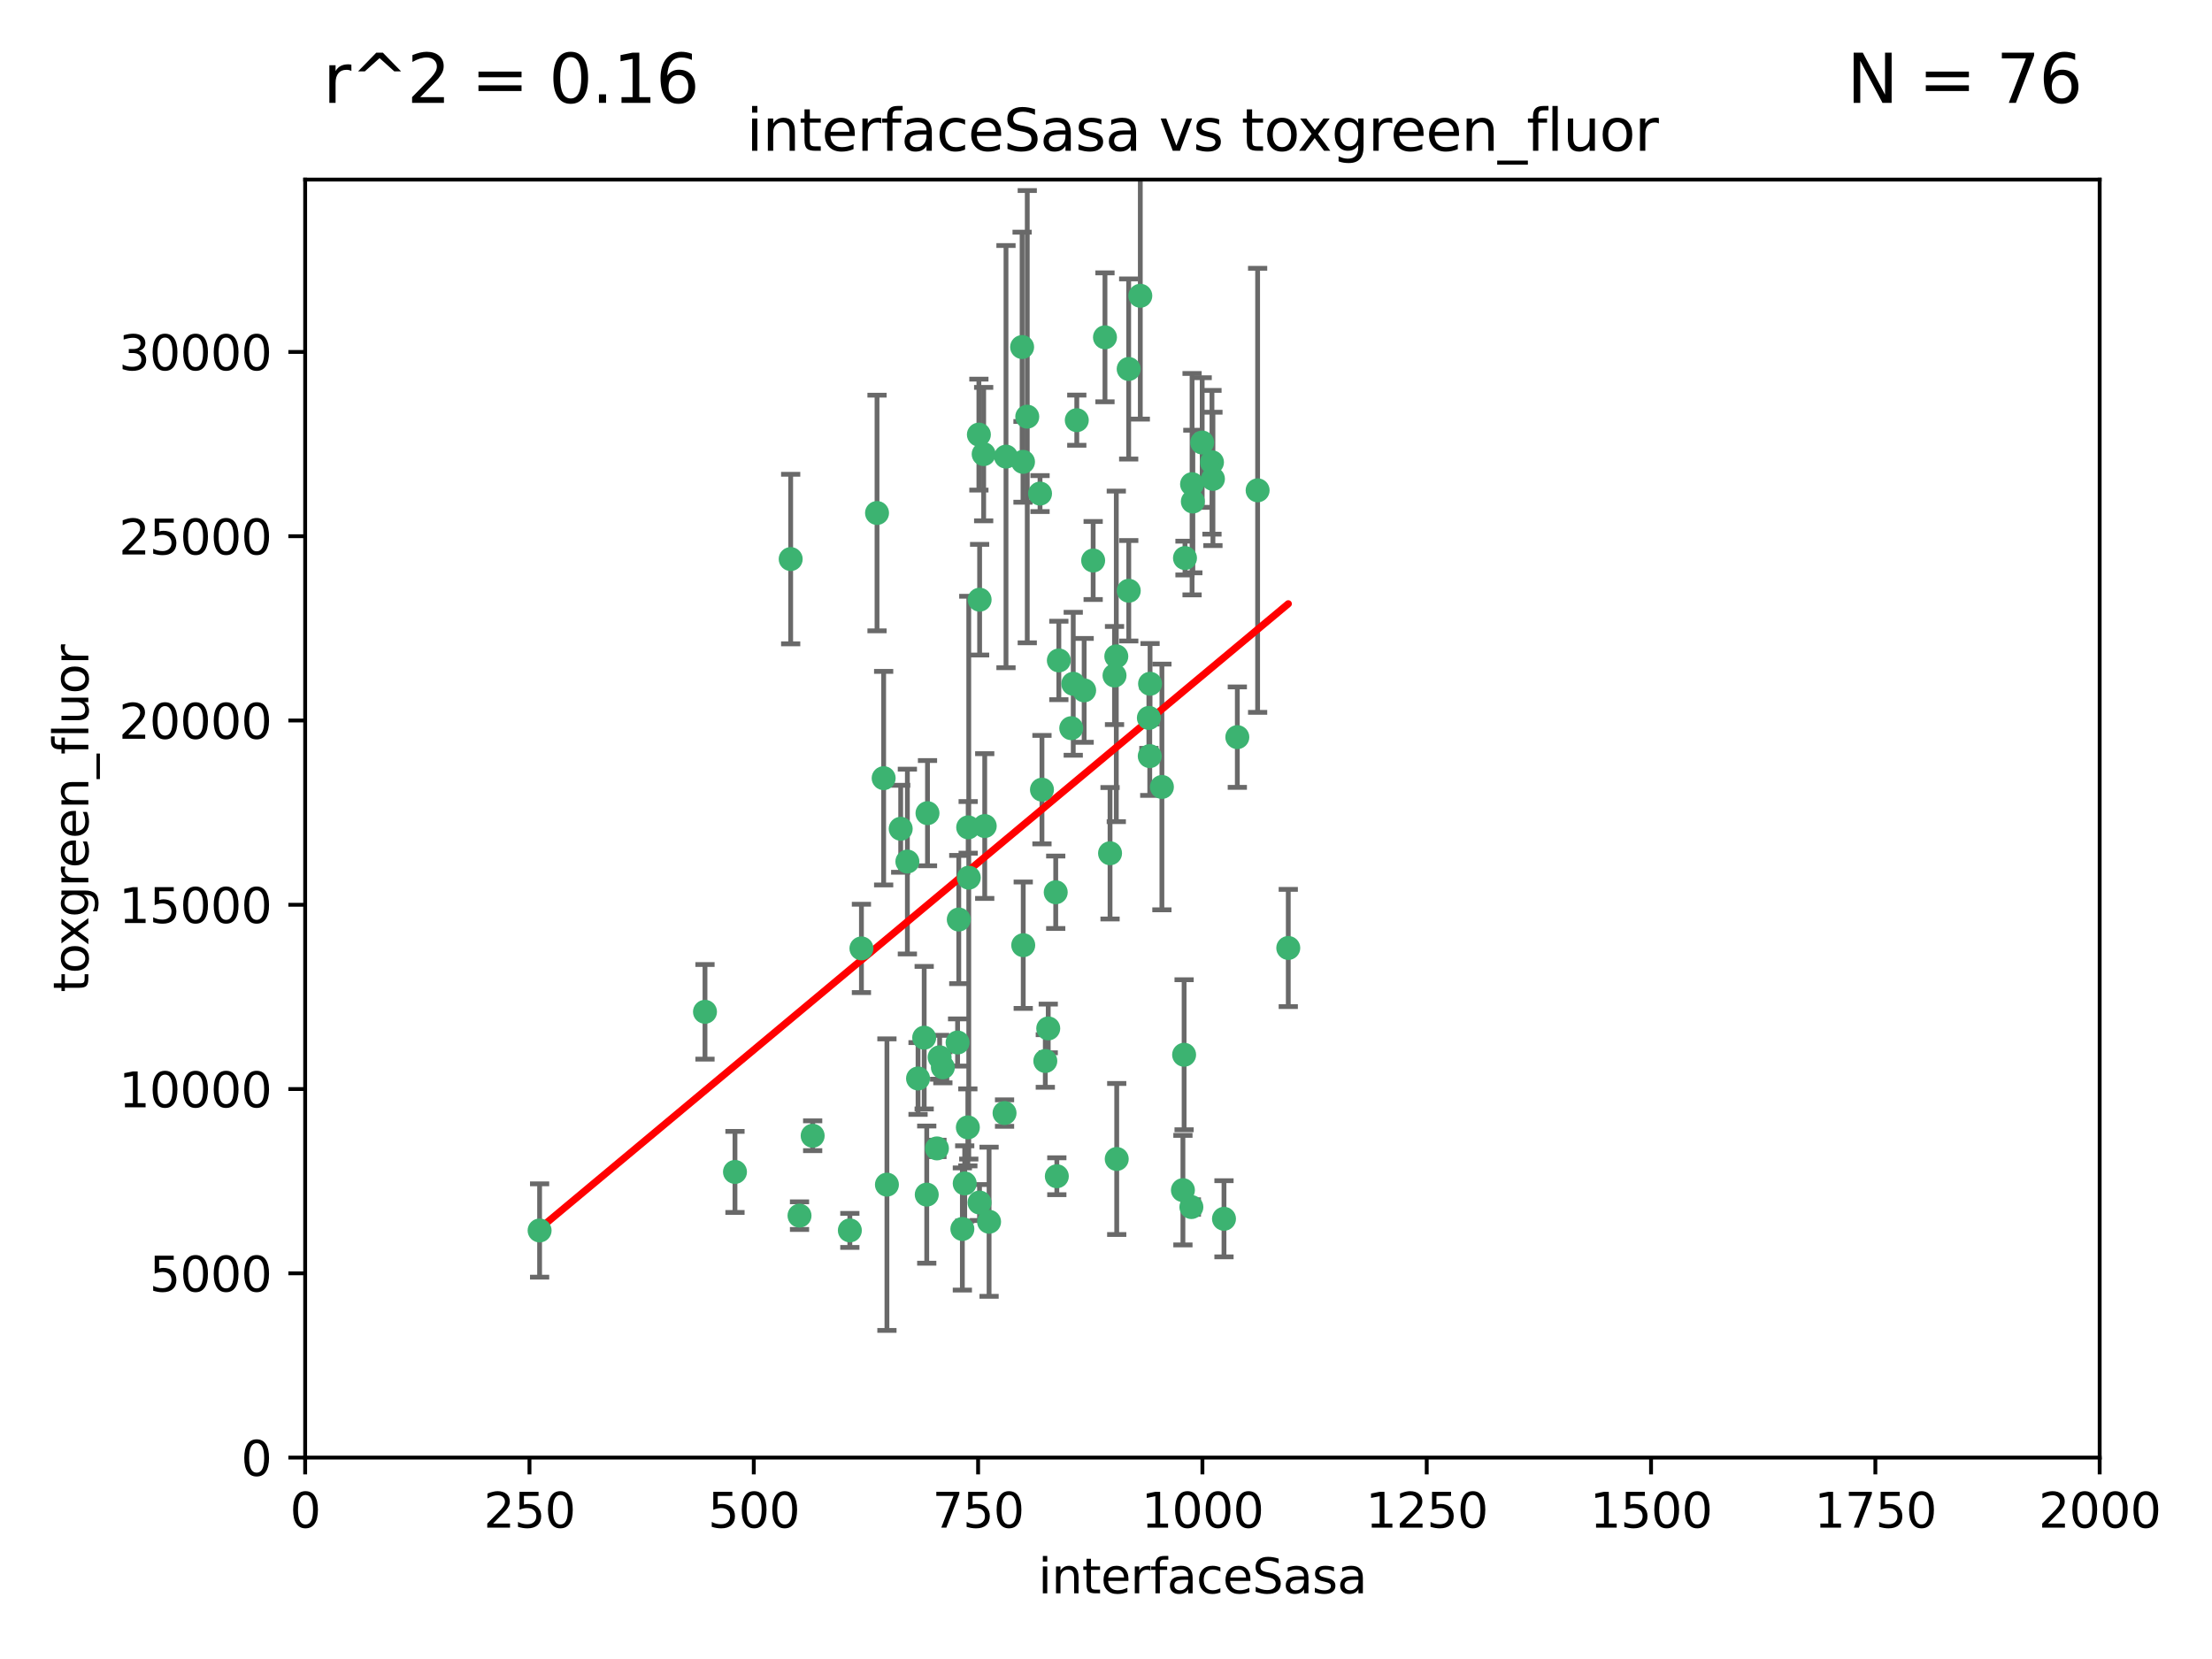 <?xml version="1.0" encoding="utf-8" standalone="no"?>
<!DOCTYPE svg PUBLIC "-//W3C//DTD SVG 1.1//EN"
  "http://www.w3.org/Graphics/SVG/1.1/DTD/svg11.dtd">
<svg xmlns:xlink="http://www.w3.org/1999/xlink" width="460.8pt" height="345.6pt" viewBox="0 0 460.8 345.6" xmlns="http://www.w3.org/2000/svg" version="1.1">
 <defs>
  <style type="text/css">*{stroke-linejoin: round; stroke-linecap: butt}</style>
 </defs>
 <g id="figure_1">
  <g id="patch_1">
   <path d="M 0 345.6 
L 460.8 345.6 
L 460.8 0 
L 0 0 
z
" style="fill: #ffffff"/>
  </g>
  <g id="axes_1">
   <g id="patch_2">
    <path d="M 63.571 303.64 
L 437.4 303.64 
L 437.4 37.411 
L 63.571 37.411 
z
" style="fill: #ffffff"/>
   </g>
   <g id="PathCollection_1">
    <defs>
     <path id="m5e0c8c8684" d="M 0 1.118 
C 0.297 1.118 0.581 1 0.791 0.791 
C 1 0.581 1.118 0.297 1.118 0 
C 1.118 -0.297 1 -0.581 0.791 -0.791 
C 0.581 -1 0.297 -1.118 0 -1.118 
C -0.297 -1.118 -0.581 -1 -0.791 -0.791 
C -1 -0.581 -1.118 -0.297 -1.118 0 
C -1.118 0.297 -1 0.581 -0.791 0.791 
C -0.581 1 -0.297 1.118 0 1.118 
z
" style="stroke: #3cb371"/>
    </defs>
    <g clip-path="url(#p3c7622631d)">
     <use xlink:href="#m5e0c8c8684" x="212.925" y="72.294" style="fill: #3cb371; stroke: #3cb371"/>
     <use xlink:href="#m5e0c8c8684" x="232.546" y="136.733" style="fill: #3cb371; stroke: #3cb371"/>
     <use xlink:href="#m5e0c8c8684" x="250.437" y="92.187" style="fill: #3cb371; stroke: #3cb371"/>
     <use xlink:href="#m5e0c8c8684" x="261.986" y="102.144" style="fill: #3cb371; stroke: #3cb371"/>
     <use xlink:href="#m5e0c8c8684" x="252.676" y="99.763" style="fill: #3cb371; stroke: #3cb371"/>
     <use xlink:href="#m5e0c8c8684" x="230.187" y="70.271" style="fill: #3cb371; stroke: #3cb371"/>
     <use xlink:href="#m5e0c8c8684" x="246.854" y="116.252" style="fill: #3cb371; stroke: #3cb371"/>
     <use xlink:href="#m5e0c8c8684" x="235.142" y="123.063" style="fill: #3cb371; stroke: #3cb371"/>
     <use xlink:href="#m5e0c8c8684" x="223.161" y="151.693" style="fill: #3cb371; stroke: #3cb371"/>
     <use xlink:href="#m5e0c8c8684" x="242.046" y="163.936" style="fill: #3cb371; stroke: #3cb371"/>
     <use xlink:href="#m5e0c8c8684" x="248.491" y="104.476" style="fill: #3cb371; stroke: #3cb371"/>
     <use xlink:href="#m5e0c8c8684" x="225.848" y="143.815" style="fill: #3cb371; stroke: #3cb371"/>
     <use xlink:href="#m5e0c8c8684" x="227.725" y="116.762" style="fill: #3cb371; stroke: #3cb371"/>
     <use xlink:href="#m5e0c8c8684" x="235.125" y="76.865" style="fill: #3cb371; stroke: #3cb371"/>
     <use xlink:href="#m5e0c8c8684" x="237.546" y="61.614" style="fill: #3cb371; stroke: #3cb371"/>
     <use xlink:href="#m5e0c8c8684" x="257.757" y="153.559" style="fill: #3cb371; stroke: #3cb371"/>
     <use xlink:href="#m5e0c8c8684" x="216.658" y="102.821" style="fill: #3cb371; stroke: #3cb371"/>
     <use xlink:href="#m5e0c8c8684" x="204.916" y="94.6" style="fill: #3cb371; stroke: #3cb371"/>
     <use xlink:href="#m5e0c8c8684" x="213.159" y="196.901" style="fill: #3cb371; stroke: #3cb371"/>
     <use xlink:href="#m5e0c8c8684" x="220.577" y="137.58" style="fill: #3cb371; stroke: #3cb371"/>
     <use xlink:href="#m5e0c8c8684" x="217.06" y="164.499" style="fill: #3cb371; stroke: #3cb371"/>
     <use xlink:href="#m5e0c8c8684" x="223.577" y="142.442" style="fill: #3cb371; stroke: #3cb371"/>
     <use xlink:href="#m5e0c8c8684" x="184.763" y="246.782" style="fill: #3cb371; stroke: #3cb371"/>
     <use xlink:href="#m5e0c8c8684" x="203.92" y="90.534" style="fill: #3cb371; stroke: #3cb371"/>
     <use xlink:href="#m5e0c8c8684" x="239.332" y="149.553" style="fill: #3cb371; stroke: #3cb371"/>
     <use xlink:href="#m5e0c8c8684" x="204.073" y="124.926" style="fill: #3cb371; stroke: #3cb371"/>
     <use xlink:href="#m5e0c8c8684" x="248.329" y="100.862" style="fill: #3cb371; stroke: #3cb371"/>
     <use xlink:href="#m5e0c8c8684" x="182.701" y="106.867" style="fill: #3cb371; stroke: #3cb371"/>
     <use xlink:href="#m5e0c8c8684" x="239.579" y="142.44" style="fill: #3cb371; stroke: #3cb371"/>
     <use xlink:href="#m5e0c8c8684" x="213.998" y="86.8" style="fill: #3cb371; stroke: #3cb371"/>
     <use xlink:href="#m5e0c8c8684" x="232.635" y="241.437" style="fill: #3cb371; stroke: #3cb371"/>
     <use xlink:href="#m5e0c8c8684" x="252.476" y="96.298" style="fill: #3cb371; stroke: #3cb371"/>
     <use xlink:href="#m5e0c8c8684" x="219.927" y="185.876" style="fill: #3cb371; stroke: #3cb371"/>
     <use xlink:href="#m5e0c8c8684" x="218.368" y="214.241" style="fill: #3cb371; stroke: #3cb371"/>
     <use xlink:href="#m5e0c8c8684" x="209.568" y="95.121" style="fill: #3cb371; stroke: #3cb371"/>
     <use xlink:href="#m5e0c8c8684" x="248.185" y="251.452" style="fill: #3cb371; stroke: #3cb371"/>
     <use xlink:href="#m5e0c8c8684" x="220.157" y="245.034" style="fill: #3cb371; stroke: #3cb371"/>
     <use xlink:href="#m5e0c8c8684" x="213.11" y="96.211" style="fill: #3cb371; stroke: #3cb371"/>
     <use xlink:href="#m5e0c8c8684" x="189.023" y="179.478" style="fill: #3cb371; stroke: #3cb371"/>
     <use xlink:href="#m5e0c8c8684" x="246.424" y="247.93" style="fill: #3cb371; stroke: #3cb371"/>
     <use xlink:href="#m5e0c8c8684" x="193.215" y="169.397" style="fill: #3cb371; stroke: #3cb371"/>
     <use xlink:href="#m5e0c8c8684" x="209.265" y="231.871" style="fill: #3cb371; stroke: #3cb371"/>
     <use xlink:href="#m5e0c8c8684" x="268.37" y="197.478" style="fill: #3cb371; stroke: #3cb371"/>
     <use xlink:href="#m5e0c8c8684" x="224.314" y="87.531" style="fill: #3cb371; stroke: #3cb371"/>
     <use xlink:href="#m5e0c8c8684" x="239.516" y="157.513" style="fill: #3cb371; stroke: #3cb371"/>
     <use xlink:href="#m5e0c8c8684" x="201.813" y="182.831" style="fill: #3cb371; stroke: #3cb371"/>
     <use xlink:href="#m5e0c8c8684" x="231.243" y="177.75" style="fill: #3cb371; stroke: #3cb371"/>
     <use xlink:href="#m5e0c8c8684" x="164.714" y="116.464" style="fill: #3cb371; stroke: #3cb371"/>
     <use xlink:href="#m5e0c8c8684" x="205.136" y="172.082" style="fill: #3cb371; stroke: #3cb371"/>
     <use xlink:href="#m5e0c8c8684" x="201.621" y="234.855" style="fill: #3cb371; stroke: #3cb371"/>
     <use xlink:href="#m5e0c8c8684" x="201.69" y="172.356" style="fill: #3cb371; stroke: #3cb371"/>
     <use xlink:href="#m5e0c8c8684" x="246.671" y="219.725" style="fill: #3cb371; stroke: #3cb371"/>
     <use xlink:href="#m5e0c8c8684" x="199.731" y="191.554" style="fill: #3cb371; stroke: #3cb371"/>
     <use xlink:href="#m5e0c8c8684" x="196.417" y="222.343" style="fill: #3cb371; stroke: #3cb371"/>
     <use xlink:href="#m5e0c8c8684" x="206.043" y="254.514" style="fill: #3cb371; stroke: #3cb371"/>
     <use xlink:href="#m5e0c8c8684" x="192.525" y="216.17" style="fill: #3cb371; stroke: #3cb371"/>
     <use xlink:href="#m5e0c8c8684" x="254.979" y="253.898" style="fill: #3cb371; stroke: #3cb371"/>
     <use xlink:href="#m5e0c8c8684" x="184.082" y="162.105" style="fill: #3cb371; stroke: #3cb371"/>
     <use xlink:href="#m5e0c8c8684" x="232.174" y="140.722" style="fill: #3cb371; stroke: #3cb371"/>
     <use xlink:href="#m5e0c8c8684" x="200.477" y="256.018" style="fill: #3cb371; stroke: #3cb371"/>
     <use xlink:href="#m5e0c8c8684" x="179.453" y="197.571" style="fill: #3cb371; stroke: #3cb371"/>
     <use xlink:href="#m5e0c8c8684" x="112.41" y="256.331" style="fill: #3cb371; stroke: #3cb371"/>
     <use xlink:href="#m5e0c8c8684" x="217.757" y="221.023" style="fill: #3cb371; stroke: #3cb371"/>
     <use xlink:href="#m5e0c8c8684" x="169.294" y="236.599" style="fill: #3cb371; stroke: #3cb371"/>
     <use xlink:href="#m5e0c8c8684" x="191.245" y="224.667" style="fill: #3cb371; stroke: #3cb371"/>
     <use xlink:href="#m5e0c8c8684" x="166.554" y="253.241" style="fill: #3cb371; stroke: #3cb371"/>
     <use xlink:href="#m5e0c8c8684" x="195.181" y="239.234" style="fill: #3cb371; stroke: #3cb371"/>
     <use xlink:href="#m5e0c8c8684" x="204.052" y="250.509" style="fill: #3cb371; stroke: #3cb371"/>
     <use xlink:href="#m5e0c8c8684" x="195.744" y="220.252" style="fill: #3cb371; stroke: #3cb371"/>
     <use xlink:href="#m5e0c8c8684" x="187.632" y="172.649" style="fill: #3cb371; stroke: #3cb371"/>
     <use xlink:href="#m5e0c8c8684" x="177.039" y="256.316" style="fill: #3cb371; stroke: #3cb371"/>
     <use xlink:href="#m5e0c8c8684" x="200.968" y="246.532" style="fill: #3cb371; stroke: #3cb371"/>
     <use xlink:href="#m5e0c8c8684" x="199.484" y="217.17" style="fill: #3cb371; stroke: #3cb371"/>
     <use xlink:href="#m5e0c8c8684" x="153.109" y="244.135" style="fill: #3cb371; stroke: #3cb371"/>
     <use xlink:href="#m5e0c8c8684" x="193.058" y="248.861" style="fill: #3cb371; stroke: #3cb371"/>
     <use xlink:href="#m5e0c8c8684" x="146.862" y="210.779" style="fill: #3cb371; stroke: #3cb371"/>
    </g>
   </g>
   <g id="matplotlib.axis_1">
    <g id="xtick_1">
     <g id="line2d_1">
      <defs>
       <path id="m5b6444d43f" d="M 0 0 
L 0 3.5 
" style="stroke: #000000; stroke-width: 0.8"/>
      </defs>
      <g>
       <use xlink:href="#m5b6444d43f" x="63.571" y="303.64" style="stroke: #000000; stroke-width: 0.8"/>
      </g>
     </g>
     <g id="text_1">
      <!-- 0 -->
      <g transform="translate(60.39 318.238)scale(0.1 -0.1)">
       <defs>
        <path id="DejaVuSans-30" d="M 2034 4250 
Q 1547 4250 1301 3770 
Q 1056 3291 1056 2328 
Q 1056 1369 1301 889 
Q 1547 409 2034 409 
Q 2525 409 2770 889 
Q 3016 1369 3016 2328 
Q 3016 3291 2770 3770 
Q 2525 4250 2034 4250 
z
M 2034 4750 
Q 2819 4750 3233 4129 
Q 3647 3509 3647 2328 
Q 3647 1150 3233 529 
Q 2819 -91 2034 -91 
Q 1250 -91 836 529 
Q 422 1150 422 2328 
Q 422 3509 836 4129 
Q 1250 4750 2034 4750 
z
" transform="scale(0.016)"/>
       </defs>
       <use xlink:href="#DejaVuSans-30"/>
      </g>
     </g>
    </g>
    <g id="xtick_2">
     <g id="line2d_2">
      <g>
       <use xlink:href="#m5b6444d43f" x="110.3" y="303.64" style="stroke: #000000; stroke-width: 0.8"/>
      </g>
     </g>
     <g id="text_2">
      <!-- 250 -->
      <g transform="translate(100.756 318.238)scale(0.1 -0.1)">
       <defs>
        <path id="DejaVuSans-32" d="M 1228 531 
L 3431 531 
L 3431 0 
L 469 0 
L 469 531 
Q 828 903 1448 1529 
Q 2069 2156 2228 2338 
Q 2531 2678 2651 2914 
Q 2772 3150 2772 3378 
Q 2772 3750 2511 3984 
Q 2250 4219 1831 4219 
Q 1534 4219 1204 4116 
Q 875 4013 500 3803 
L 500 4441 
Q 881 4594 1212 4672 
Q 1544 4750 1819 4750 
Q 2544 4750 2975 4387 
Q 3406 4025 3406 3419 
Q 3406 3131 3298 2873 
Q 3191 2616 2906 2266 
Q 2828 2175 2409 1742 
Q 1991 1309 1228 531 
z
" transform="scale(0.016)"/>
        <path id="DejaVuSans-35" d="M 691 4666 
L 3169 4666 
L 3169 4134 
L 1269 4134 
L 1269 2991 
Q 1406 3038 1543 3061 
Q 1681 3084 1819 3084 
Q 2600 3084 3056 2656 
Q 3513 2228 3513 1497 
Q 3513 744 3044 326 
Q 2575 -91 1722 -91 
Q 1428 -91 1123 -41 
Q 819 9 494 109 
L 494 744 
Q 775 591 1075 516 
Q 1375 441 1709 441 
Q 2250 441 2565 725 
Q 2881 1009 2881 1497 
Q 2881 1984 2565 2268 
Q 2250 2553 1709 2553 
Q 1456 2553 1204 2497 
Q 953 2441 691 2322 
L 691 4666 
z
" transform="scale(0.016)"/>
       </defs>
       <use xlink:href="#DejaVuSans-32"/>
       <use xlink:href="#DejaVuSans-35" x="63.623"/>
       <use xlink:href="#DejaVuSans-30" x="127.246"/>
      </g>
     </g>
    </g>
    <g id="xtick_3">
     <g id="line2d_3">
      <g>
       <use xlink:href="#m5b6444d43f" x="157.028" y="303.64" style="stroke: #000000; stroke-width: 0.8"/>
      </g>
     </g>
     <g id="text_3">
      <!-- 500 -->
      <g transform="translate(147.485 318.238)scale(0.1 -0.1)">
       <use xlink:href="#DejaVuSans-35"/>
       <use xlink:href="#DejaVuSans-30" x="63.623"/>
       <use xlink:href="#DejaVuSans-30" x="127.246"/>
      </g>
     </g>
    </g>
    <g id="xtick_4">
     <g id="line2d_4">
      <g>
       <use xlink:href="#m5b6444d43f" x="203.757" y="303.64" style="stroke: #000000; stroke-width: 0.8"/>
      </g>
     </g>
     <g id="text_4">
      <!-- 750 -->
      <g transform="translate(194.213 318.238)scale(0.1 -0.1)">
       <defs>
        <path id="DejaVuSans-37" d="M 525 4666 
L 3525 4666 
L 3525 4397 
L 1831 0 
L 1172 0 
L 2766 4134 
L 525 4134 
L 525 4666 
z
" transform="scale(0.016)"/>
       </defs>
       <use xlink:href="#DejaVuSans-37"/>
       <use xlink:href="#DejaVuSans-35" x="63.623"/>
       <use xlink:href="#DejaVuSans-30" x="127.246"/>
      </g>
     </g>
    </g>
    <g id="xtick_5">
     <g id="line2d_5">
      <g>
       <use xlink:href="#m5b6444d43f" x="250.486" y="303.64" style="stroke: #000000; stroke-width: 0.8"/>
      </g>
     </g>
     <g id="text_5">
      <!-- 1000 -->
      <g transform="translate(237.761 318.238)scale(0.1 -0.1)">
       <defs>
        <path id="DejaVuSans-31" d="M 794 531 
L 1825 531 
L 1825 4091 
L 703 3866 
L 703 4441 
L 1819 4666 
L 2450 4666 
L 2450 531 
L 3481 531 
L 3481 0 
L 794 0 
L 794 531 
z
" transform="scale(0.016)"/>
       </defs>
       <use xlink:href="#DejaVuSans-31"/>
       <use xlink:href="#DejaVuSans-30" x="63.623"/>
       <use xlink:href="#DejaVuSans-30" x="127.246"/>
       <use xlink:href="#DejaVuSans-30" x="190.869"/>
      </g>
     </g>
    </g>
    <g id="xtick_6">
     <g id="line2d_6">
      <g>
       <use xlink:href="#m5b6444d43f" x="297.214" y="303.64" style="stroke: #000000; stroke-width: 0.8"/>
      </g>
     </g>
     <g id="text_6">
      <!-- 1250 -->
      <g transform="translate(284.489 318.238)scale(0.1 -0.1)">
       <use xlink:href="#DejaVuSans-31"/>
       <use xlink:href="#DejaVuSans-32" x="63.623"/>
       <use xlink:href="#DejaVuSans-35" x="127.246"/>
       <use xlink:href="#DejaVuSans-30" x="190.869"/>
      </g>
     </g>
    </g>
    <g id="xtick_7">
     <g id="line2d_7">
      <g>
       <use xlink:href="#m5b6444d43f" x="343.943" y="303.64" style="stroke: #000000; stroke-width: 0.8"/>
      </g>
     </g>
     <g id="text_7">
      <!-- 1500 -->
      <g transform="translate(331.218 318.238)scale(0.1 -0.1)">
       <use xlink:href="#DejaVuSans-31"/>
       <use xlink:href="#DejaVuSans-35" x="63.623"/>
       <use xlink:href="#DejaVuSans-30" x="127.246"/>
       <use xlink:href="#DejaVuSans-30" x="190.869"/>
      </g>
     </g>
    </g>
    <g id="xtick_8">
     <g id="line2d_8">
      <g>
       <use xlink:href="#m5b6444d43f" x="390.671" y="303.64" style="stroke: #000000; stroke-width: 0.8"/>
      </g>
     </g>
     <g id="text_8">
      <!-- 1750 -->
      <g transform="translate(377.946 318.238)scale(0.1 -0.1)">
       <use xlink:href="#DejaVuSans-31"/>
       <use xlink:href="#DejaVuSans-37" x="63.623"/>
       <use xlink:href="#DejaVuSans-35" x="127.246"/>
       <use xlink:href="#DejaVuSans-30" x="190.869"/>
      </g>
     </g>
    </g>
    <g id="xtick_9">
     <g id="line2d_9">
      <g>
       <use xlink:href="#m5b6444d43f" x="437.4" y="303.64" style="stroke: #000000; stroke-width: 0.8"/>
      </g>
     </g>
     <g id="text_9">
      <!-- 2000 -->
      <g transform="translate(424.675 318.238)scale(0.1 -0.1)">
       <use xlink:href="#DejaVuSans-32"/>
       <use xlink:href="#DejaVuSans-30" x="63.623"/>
       <use xlink:href="#DejaVuSans-30" x="127.246"/>
       <use xlink:href="#DejaVuSans-30" x="190.869"/>
      </g>
     </g>
    </g>
    <g id="text_10">
     <!-- interfaceSasa -->
     <g transform="translate(216.279 331.917)scale(0.1 -0.1)">
      <defs>
       <path id="DejaVuSans-69" d="M 603 3500 
L 1178 3500 
L 1178 0 
L 603 0 
L 603 3500 
z
M 603 4863 
L 1178 4863 
L 1178 4134 
L 603 4134 
L 603 4863 
z
" transform="scale(0.016)"/>
       <path id="DejaVuSans-6e" d="M 3513 2113 
L 3513 0 
L 2938 0 
L 2938 2094 
Q 2938 2591 2744 2837 
Q 2550 3084 2163 3084 
Q 1697 3084 1428 2787 
Q 1159 2491 1159 1978 
L 1159 0 
L 581 0 
L 581 3500 
L 1159 3500 
L 1159 2956 
Q 1366 3272 1645 3428 
Q 1925 3584 2291 3584 
Q 2894 3584 3203 3211 
Q 3513 2838 3513 2113 
z
" transform="scale(0.016)"/>
       <path id="DejaVuSans-74" d="M 1172 4494 
L 1172 3500 
L 2356 3500 
L 2356 3053 
L 1172 3053 
L 1172 1153 
Q 1172 725 1289 603 
Q 1406 481 1766 481 
L 2356 481 
L 2356 0 
L 1766 0 
Q 1100 0 847 248 
Q 594 497 594 1153 
L 594 3053 
L 172 3053 
L 172 3500 
L 594 3500 
L 594 4494 
L 1172 4494 
z
" transform="scale(0.016)"/>
       <path id="DejaVuSans-65" d="M 3597 1894 
L 3597 1613 
L 953 1613 
Q 991 1019 1311 708 
Q 1631 397 2203 397 
Q 2534 397 2845 478 
Q 3156 559 3463 722 
L 3463 178 
Q 3153 47 2828 -22 
Q 2503 -91 2169 -91 
Q 1331 -91 842 396 
Q 353 884 353 1716 
Q 353 2575 817 3079 
Q 1281 3584 2069 3584 
Q 2775 3584 3186 3129 
Q 3597 2675 3597 1894 
z
M 3022 2063 
Q 3016 2534 2758 2815 
Q 2500 3097 2075 3097 
Q 1594 3097 1305 2825 
Q 1016 2553 972 2059 
L 3022 2063 
z
" transform="scale(0.016)"/>
       <path id="DejaVuSans-72" d="M 2631 2963 
Q 2534 3019 2420 3045 
Q 2306 3072 2169 3072 
Q 1681 3072 1420 2755 
Q 1159 2438 1159 1844 
L 1159 0 
L 581 0 
L 581 3500 
L 1159 3500 
L 1159 2956 
Q 1341 3275 1631 3429 
Q 1922 3584 2338 3584 
Q 2397 3584 2469 3576 
Q 2541 3569 2628 3553 
L 2631 2963 
z
" transform="scale(0.016)"/>
       <path id="DejaVuSans-66" d="M 2375 4863 
L 2375 4384 
L 1825 4384 
Q 1516 4384 1395 4259 
Q 1275 4134 1275 3809 
L 1275 3500 
L 2222 3500 
L 2222 3053 
L 1275 3053 
L 1275 0 
L 697 0 
L 697 3053 
L 147 3053 
L 147 3500 
L 697 3500 
L 697 3744 
Q 697 4328 969 4595 
Q 1241 4863 1831 4863 
L 2375 4863 
z
" transform="scale(0.016)"/>
       <path id="DejaVuSans-61" d="M 2194 1759 
Q 1497 1759 1228 1600 
Q 959 1441 959 1056 
Q 959 750 1161 570 
Q 1363 391 1709 391 
Q 2188 391 2477 730 
Q 2766 1069 2766 1631 
L 2766 1759 
L 2194 1759 
z
M 3341 1997 
L 3341 0 
L 2766 0 
L 2766 531 
Q 2569 213 2275 61 
Q 1981 -91 1556 -91 
Q 1019 -91 701 211 
Q 384 513 384 1019 
Q 384 1609 779 1909 
Q 1175 2209 1959 2209 
L 2766 2209 
L 2766 2266 
Q 2766 2663 2505 2880 
Q 2244 3097 1772 3097 
Q 1472 3097 1187 3025 
Q 903 2953 641 2809 
L 641 3341 
Q 956 3463 1253 3523 
Q 1550 3584 1831 3584 
Q 2591 3584 2966 3190 
Q 3341 2797 3341 1997 
z
" transform="scale(0.016)"/>
       <path id="DejaVuSans-63" d="M 3122 3366 
L 3122 2828 
Q 2878 2963 2633 3030 
Q 2388 3097 2138 3097 
Q 1578 3097 1268 2742 
Q 959 2388 959 1747 
Q 959 1106 1268 751 
Q 1578 397 2138 397 
Q 2388 397 2633 464 
Q 2878 531 3122 666 
L 3122 134 
Q 2881 22 2623 -34 
Q 2366 -91 2075 -91 
Q 1284 -91 818 406 
Q 353 903 353 1747 
Q 353 2603 823 3093 
Q 1294 3584 2113 3584 
Q 2378 3584 2631 3529 
Q 2884 3475 3122 3366 
z
" transform="scale(0.016)"/>
       <path id="DejaVuSans-53" d="M 3425 4513 
L 3425 3897 
Q 3066 4069 2747 4153 
Q 2428 4238 2131 4238 
Q 1616 4238 1336 4038 
Q 1056 3838 1056 3469 
Q 1056 3159 1242 3001 
Q 1428 2844 1947 2747 
L 2328 2669 
Q 3034 2534 3370 2195 
Q 3706 1856 3706 1288 
Q 3706 609 3251 259 
Q 2797 -91 1919 -91 
Q 1588 -91 1214 -16 
Q 841 59 441 206 
L 441 856 
Q 825 641 1194 531 
Q 1563 422 1919 422 
Q 2459 422 2753 634 
Q 3047 847 3047 1241 
Q 3047 1584 2836 1778 
Q 2625 1972 2144 2069 
L 1759 2144 
Q 1053 2284 737 2584 
Q 422 2884 422 3419 
Q 422 4038 858 4394 
Q 1294 4750 2059 4750 
Q 2388 4750 2728 4690 
Q 3069 4631 3425 4513 
z
" transform="scale(0.016)"/>
       <path id="DejaVuSans-73" d="M 2834 3397 
L 2834 2853 
Q 2591 2978 2328 3040 
Q 2066 3103 1784 3103 
Q 1356 3103 1142 2972 
Q 928 2841 928 2578 
Q 928 2378 1081 2264 
Q 1234 2150 1697 2047 
L 1894 2003 
Q 2506 1872 2764 1633 
Q 3022 1394 3022 966 
Q 3022 478 2636 193 
Q 2250 -91 1575 -91 
Q 1294 -91 989 -36 
Q 684 19 347 128 
L 347 722 
Q 666 556 975 473 
Q 1284 391 1588 391 
Q 1994 391 2212 530 
Q 2431 669 2431 922 
Q 2431 1156 2273 1281 
Q 2116 1406 1581 1522 
L 1381 1569 
Q 847 1681 609 1914 
Q 372 2147 372 2553 
Q 372 3047 722 3315 
Q 1072 3584 1716 3584 
Q 2034 3584 2315 3537 
Q 2597 3491 2834 3397 
z
" transform="scale(0.016)"/>
      </defs>
      <use xlink:href="#DejaVuSans-69"/>
      <use xlink:href="#DejaVuSans-6e" x="27.783"/>
      <use xlink:href="#DejaVuSans-74" x="91.162"/>
      <use xlink:href="#DejaVuSans-65" x="130.371"/>
      <use xlink:href="#DejaVuSans-72" x="191.895"/>
      <use xlink:href="#DejaVuSans-66" x="233.008"/>
      <use xlink:href="#DejaVuSans-61" x="268.213"/>
      <use xlink:href="#DejaVuSans-63" x="329.492"/>
      <use xlink:href="#DejaVuSans-65" x="384.473"/>
      <use xlink:href="#DejaVuSans-53" x="445.996"/>
      <use xlink:href="#DejaVuSans-61" x="509.473"/>
      <use xlink:href="#DejaVuSans-73" x="570.752"/>
      <use xlink:href="#DejaVuSans-61" x="622.852"/>
     </g>
    </g>
   </g>
   <g id="matplotlib.axis_2">
    <g id="ytick_1">
     <g id="line2d_10">
      <defs>
       <path id="ma8dcc2f8e1" d="M 0 0 
L -3.5 0 
" style="stroke: #000000; stroke-width: 0.8"/>
      </defs>
      <g>
       <use xlink:href="#ma8dcc2f8e1" x="63.571" y="303.64" style="stroke: #000000; stroke-width: 0.8"/>
      </g>
     </g>
     <g id="text_11">
      <!-- 0 -->
      <g transform="translate(50.209 307.439)scale(0.1 -0.1)">
       <use xlink:href="#DejaVuSans-30"/>
      </g>
     </g>
    </g>
    <g id="ytick_2">
     <g id="line2d_11">
      <g>
       <use xlink:href="#ma8dcc2f8e1" x="63.571" y="265.253" style="stroke: #000000; stroke-width: 0.8"/>
      </g>
     </g>
     <g id="text_12">
      <!-- 5000 -->
      <g transform="translate(31.121 269.052)scale(0.1 -0.1)">
       <use xlink:href="#DejaVuSans-35"/>
       <use xlink:href="#DejaVuSans-30" x="63.623"/>
       <use xlink:href="#DejaVuSans-30" x="127.246"/>
       <use xlink:href="#DejaVuSans-30" x="190.869"/>
      </g>
     </g>
    </g>
    <g id="ytick_3">
     <g id="line2d_12">
      <g>
       <use xlink:href="#ma8dcc2f8e1" x="63.571" y="226.866" style="stroke: #000000; stroke-width: 0.8"/>
      </g>
     </g>
     <g id="text_13">
      <!-- 10000 -->
      <g transform="translate(24.759 230.665)scale(0.1 -0.1)">
       <use xlink:href="#DejaVuSans-31"/>
       <use xlink:href="#DejaVuSans-30" x="63.623"/>
       <use xlink:href="#DejaVuSans-30" x="127.246"/>
       <use xlink:href="#DejaVuSans-30" x="190.869"/>
       <use xlink:href="#DejaVuSans-30" x="254.492"/>
      </g>
     </g>
    </g>
    <g id="ytick_4">
     <g id="line2d_13">
      <g>
       <use xlink:href="#ma8dcc2f8e1" x="63.571" y="188.479" style="stroke: #000000; stroke-width: 0.8"/>
      </g>
     </g>
     <g id="text_14">
      <!-- 15000 -->
      <g transform="translate(24.759 192.278)scale(0.1 -0.1)">
       <use xlink:href="#DejaVuSans-31"/>
       <use xlink:href="#DejaVuSans-35" x="63.623"/>
       <use xlink:href="#DejaVuSans-30" x="127.246"/>
       <use xlink:href="#DejaVuSans-30" x="190.869"/>
       <use xlink:href="#DejaVuSans-30" x="254.492"/>
      </g>
     </g>
    </g>
    <g id="ytick_5">
     <g id="line2d_14">
      <g>
       <use xlink:href="#ma8dcc2f8e1" x="63.571" y="150.092" style="stroke: #000000; stroke-width: 0.8"/>
      </g>
     </g>
     <g id="text_15">
      <!-- 20000 -->
      <g transform="translate(24.759 153.891)scale(0.1 -0.1)">
       <use xlink:href="#DejaVuSans-32"/>
       <use xlink:href="#DejaVuSans-30" x="63.623"/>
       <use xlink:href="#DejaVuSans-30" x="127.246"/>
       <use xlink:href="#DejaVuSans-30" x="190.869"/>
       <use xlink:href="#DejaVuSans-30" x="254.492"/>
      </g>
     </g>
    </g>
    <g id="ytick_6">
     <g id="line2d_15">
      <g>
       <use xlink:href="#ma8dcc2f8e1" x="63.571" y="111.705" style="stroke: #000000; stroke-width: 0.8"/>
      </g>
     </g>
     <g id="text_16">
      <!-- 25000 -->
      <g transform="translate(24.759 115.504)scale(0.1 -0.1)">
       <use xlink:href="#DejaVuSans-32"/>
       <use xlink:href="#DejaVuSans-35" x="63.623"/>
       <use xlink:href="#DejaVuSans-30" x="127.246"/>
       <use xlink:href="#DejaVuSans-30" x="190.869"/>
       <use xlink:href="#DejaVuSans-30" x="254.492"/>
      </g>
     </g>
    </g>
    <g id="ytick_7">
     <g id="line2d_16">
      <g>
       <use xlink:href="#ma8dcc2f8e1" x="63.571" y="73.317" style="stroke: #000000; stroke-width: 0.8"/>
      </g>
     </g>
     <g id="text_17">
      <!-- 30000 -->
      <g transform="translate(24.759 77.117)scale(0.1 -0.1)">
       <defs>
        <path id="DejaVuSans-33" d="M 2597 2516 
Q 3050 2419 3304 2112 
Q 3559 1806 3559 1356 
Q 3559 666 3084 287 
Q 2609 -91 1734 -91 
Q 1441 -91 1130 -33 
Q 819 25 488 141 
L 488 750 
Q 750 597 1062 519 
Q 1375 441 1716 441 
Q 2309 441 2620 675 
Q 2931 909 2931 1356 
Q 2931 1769 2642 2001 
Q 2353 2234 1838 2234 
L 1294 2234 
L 1294 2753 
L 1863 2753 
Q 2328 2753 2575 2939 
Q 2822 3125 2822 3475 
Q 2822 3834 2567 4026 
Q 2313 4219 1838 4219 
Q 1578 4219 1281 4162 
Q 984 4106 628 3988 
L 628 4550 
Q 988 4650 1302 4700 
Q 1616 4750 1894 4750 
Q 2613 4750 3031 4423 
Q 3450 4097 3450 3541 
Q 3450 3153 3228 2886 
Q 3006 2619 2597 2516 
z
" transform="scale(0.016)"/>
       </defs>
       <use xlink:href="#DejaVuSans-33"/>
       <use xlink:href="#DejaVuSans-30" x="63.623"/>
       <use xlink:href="#DejaVuSans-30" x="127.246"/>
       <use xlink:href="#DejaVuSans-30" x="190.869"/>
       <use xlink:href="#DejaVuSans-30" x="254.492"/>
      </g>
     </g>
    </g>
    <g id="text_18">
     <!-- toxgreen_fluor -->
     <g transform="translate(18.401 206.72)rotate(-90)scale(0.1 -0.1)">
      <defs>
       <path id="DejaVuSans-6f" d="M 1959 3097 
Q 1497 3097 1228 2736 
Q 959 2375 959 1747 
Q 959 1119 1226 758 
Q 1494 397 1959 397 
Q 2419 397 2687 759 
Q 2956 1122 2956 1747 
Q 2956 2369 2687 2733 
Q 2419 3097 1959 3097 
z
M 1959 3584 
Q 2709 3584 3137 3096 
Q 3566 2609 3566 1747 
Q 3566 888 3137 398 
Q 2709 -91 1959 -91 
Q 1206 -91 779 398 
Q 353 888 353 1747 
Q 353 2609 779 3096 
Q 1206 3584 1959 3584 
z
" transform="scale(0.016)"/>
       <path id="DejaVuSans-78" d="M 3513 3500 
L 2247 1797 
L 3578 0 
L 2900 0 
L 1881 1375 
L 863 0 
L 184 0 
L 1544 1831 
L 300 3500 
L 978 3500 
L 1906 2253 
L 2834 3500 
L 3513 3500 
z
" transform="scale(0.016)"/>
       <path id="DejaVuSans-67" d="M 2906 1791 
Q 2906 2416 2648 2759 
Q 2391 3103 1925 3103 
Q 1463 3103 1205 2759 
Q 947 2416 947 1791 
Q 947 1169 1205 825 
Q 1463 481 1925 481 
Q 2391 481 2648 825 
Q 2906 1169 2906 1791 
z
M 3481 434 
Q 3481 -459 3084 -895 
Q 2688 -1331 1869 -1331 
Q 1566 -1331 1297 -1286 
Q 1028 -1241 775 -1147 
L 775 -588 
Q 1028 -725 1275 -790 
Q 1522 -856 1778 -856 
Q 2344 -856 2625 -561 
Q 2906 -266 2906 331 
L 2906 616 
Q 2728 306 2450 153 
Q 2172 0 1784 0 
Q 1141 0 747 490 
Q 353 981 353 1791 
Q 353 2603 747 3093 
Q 1141 3584 1784 3584 
Q 2172 3584 2450 3431 
Q 2728 3278 2906 2969 
L 2906 3500 
L 3481 3500 
L 3481 434 
z
" transform="scale(0.016)"/>
       <path id="DejaVuSans-5f" d="M 3263 -1063 
L 3263 -1509 
L -63 -1509 
L -63 -1063 
L 3263 -1063 
z
" transform="scale(0.016)"/>
       <path id="DejaVuSans-6c" d="M 603 4863 
L 1178 4863 
L 1178 0 
L 603 0 
L 603 4863 
z
" transform="scale(0.016)"/>
       <path id="DejaVuSans-75" d="M 544 1381 
L 544 3500 
L 1119 3500 
L 1119 1403 
Q 1119 906 1312 657 
Q 1506 409 1894 409 
Q 2359 409 2629 706 
Q 2900 1003 2900 1516 
L 2900 3500 
L 3475 3500 
L 3475 0 
L 2900 0 
L 2900 538 
Q 2691 219 2414 64 
Q 2138 -91 1772 -91 
Q 1169 -91 856 284 
Q 544 659 544 1381 
z
M 1991 3584 
L 1991 3584 
z
" transform="scale(0.016)"/>
      </defs>
      <use xlink:href="#DejaVuSans-74"/>
      <use xlink:href="#DejaVuSans-6f" x="39.209"/>
      <use xlink:href="#DejaVuSans-78" x="97.266"/>
      <use xlink:href="#DejaVuSans-67" x="156.445"/>
      <use xlink:href="#DejaVuSans-72" x="219.922"/>
      <use xlink:href="#DejaVuSans-65" x="258.785"/>
      <use xlink:href="#DejaVuSans-65" x="320.309"/>
      <use xlink:href="#DejaVuSans-6e" x="381.832"/>
      <use xlink:href="#DejaVuSans-5f" x="445.211"/>
      <use xlink:href="#DejaVuSans-66" x="495.211"/>
      <use xlink:href="#DejaVuSans-6c" x="530.416"/>
      <use xlink:href="#DejaVuSans-75" x="558.199"/>
      <use xlink:href="#DejaVuSans-6f" x="621.578"/>
      <use xlink:href="#DejaVuSans-72" x="682.76"/>
     </g>
    </g>
   </g>
   <g id="LineCollection_1">
    <path d="M 212.925 96.224 
L 212.925 48.364 
" clip-path="url(#p3c7622631d)" style="fill: none; stroke: #696969"/>
    <path d="M 232.546 171.165 
L 232.546 102.302 
" clip-path="url(#p3c7622631d)" style="fill: none; stroke: #696969"/>
    <path d="M 250.437 105.69 
L 250.437 78.685 
" clip-path="url(#p3c7622631d)" style="fill: none; stroke: #696969"/>
    <path d="M 261.986 148.395 
L 261.986 55.893 
" clip-path="url(#p3c7622631d)" style="fill: none; stroke: #696969"/>
    <path d="M 252.676 113.651 
L 252.676 85.875 
" clip-path="url(#p3c7622631d)" style="fill: none; stroke: #696969"/>
    <path d="M 230.187 83.696 
L 230.187 56.846 
" clip-path="url(#p3c7622631d)" style="fill: none; stroke: #696969"/>
    <path d="M 246.854 119.772 
L 246.854 112.733 
" clip-path="url(#p3c7622631d)" style="fill: none; stroke: #696969"/>
    <path d="M 235.142 133.529 
L 235.142 112.598 
" clip-path="url(#p3c7622631d)" style="fill: none; stroke: #696969"/>
    <path d="M 223.161 152.217 
L 223.161 151.168 
" clip-path="url(#p3c7622631d)" style="fill: none; stroke: #696969"/>
    <path d="M 242.046 189.529 
L 242.046 138.343 
" clip-path="url(#p3c7622631d)" style="fill: none; stroke: #696969"/>
    <path d="M 248.491 119.328 
L 248.491 89.623 
" clip-path="url(#p3c7622631d)" style="fill: none; stroke: #696969"/>
    <path d="M 225.848 154.632 
L 225.848 132.999 
" clip-path="url(#p3c7622631d)" style="fill: none; stroke: #696969"/>
    <path d="M 227.725 124.89 
L 227.725 108.635 
" clip-path="url(#p3c7622631d)" style="fill: none; stroke: #696969"/>
    <path d="M 235.125 95.625 
L 235.125 58.105 
" clip-path="url(#p3c7622631d)" style="fill: none; stroke: #696969"/>
    <path d="M 237.546 87.306 
L 237.546 35.922 
" clip-path="url(#p3c7622631d)" style="fill: none; stroke: #696969"/>
    <path d="M 257.757 164.019 
L 257.757 143.098 
" clip-path="url(#p3c7622631d)" style="fill: none; stroke: #696969"/>
    <path d="M 216.658 106.565 
L 216.658 99.077 
" clip-path="url(#p3c7622631d)" style="fill: none; stroke: #696969"/>
    <path d="M 204.916 108.495 
L 204.916 80.704 
" clip-path="url(#p3c7622631d)" style="fill: none; stroke: #696969"/>
    <path d="M 213.159 210.068 
L 213.159 183.734 
" clip-path="url(#p3c7622631d)" style="fill: none; stroke: #696969"/>
    <path d="M 220.577 145.75 
L 220.577 129.411 
" clip-path="url(#p3c7622631d)" style="fill: none; stroke: #696969"/>
    <path d="M 217.06 175.794 
L 217.06 153.204 
" clip-path="url(#p3c7622631d)" style="fill: none; stroke: #696969"/>
    <path d="M 223.577 157.326 
L 223.577 127.559 
" clip-path="url(#p3c7622631d)" style="fill: none; stroke: #696969"/>
    <path d="M 184.763 277.15 
L 184.763 216.415 
" clip-path="url(#p3c7622631d)" style="fill: none; stroke: #696969"/>
    <path d="M 203.92 102.091 
L 203.92 78.978 
" clip-path="url(#p3c7622631d)" style="fill: none; stroke: #696969"/>
    <path d="M 239.332 155.89 
L 239.332 143.216 
" clip-path="url(#p3c7622631d)" style="fill: none; stroke: #696969"/>
    <path d="M 204.073 136.454 
L 204.073 113.398 
" clip-path="url(#p3c7622631d)" style="fill: none; stroke: #696969"/>
    <path d="M 248.329 123.923 
L 248.329 77.801 
" clip-path="url(#p3c7622631d)" style="fill: none; stroke: #696969"/>
    <path d="M 182.701 131.412 
L 182.701 82.321 
" clip-path="url(#p3c7622631d)" style="fill: none; stroke: #696969"/>
    <path d="M 239.579 150.817 
L 239.579 134.064 
" clip-path="url(#p3c7622631d)" style="fill: none; stroke: #696969"/>
    <path d="M 213.998 133.906 
L 213.998 39.694 
" clip-path="url(#p3c7622631d)" style="fill: none; stroke: #696969"/>
    <path d="M 232.635 257.169 
L 232.635 225.706 
" clip-path="url(#p3c7622631d)" style="fill: none; stroke: #696969"/>
    <path d="M 252.476 111.272 
L 252.476 81.324 
" clip-path="url(#p3c7622631d)" style="fill: none; stroke: #696969"/>
    <path d="M 219.927 193.423 
L 219.927 178.328 
" clip-path="url(#p3c7622631d)" style="fill: none; stroke: #696969"/>
    <path d="M 218.368 219.31 
L 218.368 209.172 
" clip-path="url(#p3c7622631d)" style="fill: none; stroke: #696969"/>
    <path d="M 209.568 139.091 
L 209.568 51.151 
" clip-path="url(#p3c7622631d)" style="fill: none; stroke: #696969"/>
    <path d="M 248.185 252.966 
L 248.185 249.939 
" clip-path="url(#p3c7622631d)" style="fill: none; stroke: #696969"/>
    <path d="M 220.157 248.879 
L 220.157 241.19 
" clip-path="url(#p3c7622631d)" style="fill: none; stroke: #696969"/>
    <path d="M 213.11 104.619 
L 213.11 87.804 
" clip-path="url(#p3c7622631d)" style="fill: none; stroke: #696969"/>
    <path d="M 189.023 198.728 
L 189.023 160.228 
" clip-path="url(#p3c7622631d)" style="fill: none; stroke: #696969"/>
    <path d="M 246.424 259.34 
L 246.424 236.521 
" clip-path="url(#p3c7622631d)" style="fill: none; stroke: #696969"/>
    <path d="M 193.215 180.358 
L 193.215 158.436 
" clip-path="url(#p3c7622631d)" style="fill: none; stroke: #696969"/>
    <path d="M 209.265 234.629 
L 209.265 229.112 
" clip-path="url(#p3c7622631d)" style="fill: none; stroke: #696969"/>
    <path d="M 268.37 209.686 
L 268.37 185.269 
" clip-path="url(#p3c7622631d)" style="fill: none; stroke: #696969"/>
    <path d="M 224.314 92.76 
L 224.314 82.303 
" clip-path="url(#p3c7622631d)" style="fill: none; stroke: #696969"/>
    <path d="M 239.516 165.694 
L 239.516 149.332 
" clip-path="url(#p3c7622631d)" style="fill: none; stroke: #696969"/>
    <path d="M 201.813 241.451 
L 201.813 124.21 
" clip-path="url(#p3c7622631d)" style="fill: none; stroke: #696969"/>
    <path d="M 231.243 191.442 
L 231.243 164.057 
" clip-path="url(#p3c7622631d)" style="fill: none; stroke: #696969"/>
    <path d="M 164.714 134.122 
L 164.714 98.805 
" clip-path="url(#p3c7622631d)" style="fill: none; stroke: #696969"/>
    <path d="M 205.136 187.16 
L 205.136 157.004 
" clip-path="url(#p3c7622631d)" style="fill: none; stroke: #696969"/>
    <path d="M 201.621 242.872 
L 201.621 226.838 
" clip-path="url(#p3c7622631d)" style="fill: none; stroke: #696969"/>
    <path d="M 201.69 177.734 
L 201.69 166.978 
" clip-path="url(#p3c7622631d)" style="fill: none; stroke: #696969"/>
    <path d="M 246.671 235.353 
L 246.671 204.097 
" clip-path="url(#p3c7622631d)" style="fill: none; stroke: #696969"/>
    <path d="M 199.731 204.905 
L 199.731 178.202 
" clip-path="url(#p3c7622631d)" style="fill: none; stroke: #696969"/>
    <path d="M 196.417 225.57 
L 196.417 219.116 
" clip-path="url(#p3c7622631d)" style="fill: none; stroke: #696969"/>
    <path d="M 206.043 270.051 
L 206.043 238.978 
" clip-path="url(#p3c7622631d)" style="fill: none; stroke: #696969"/>
    <path d="M 192.525 231.016 
L 192.525 201.324 
" clip-path="url(#p3c7622631d)" style="fill: none; stroke: #696969"/>
    <path d="M 254.979 261.829 
L 254.979 245.966 
" clip-path="url(#p3c7622631d)" style="fill: none; stroke: #696969"/>
    <path d="M 184.082 184.351 
L 184.082 139.86 
" clip-path="url(#p3c7622631d)" style="fill: none; stroke: #696969"/>
    <path d="M 232.174 150.938 
L 232.174 130.506 
" clip-path="url(#p3c7622631d)" style="fill: none; stroke: #696969"/>
    <path d="M 200.477 268.741 
L 200.477 243.296 
" clip-path="url(#p3c7622631d)" style="fill: none; stroke: #696969"/>
    <path d="M 179.453 206.772 
L 179.453 188.371 
" clip-path="url(#p3c7622631d)" style="fill: none; stroke: #696969"/>
    <path d="M 112.41 266.051 
L 112.41 246.611 
" clip-path="url(#p3c7622631d)" style="fill: none; stroke: #696969"/>
    <path d="M 217.757 226.502 
L 217.757 215.543 
" clip-path="url(#p3c7622631d)" style="fill: none; stroke: #696969"/>
    <path d="M 169.294 239.704 
L 169.294 233.493 
" clip-path="url(#p3c7622631d)" style="fill: none; stroke: #696969"/>
    <path d="M 191.245 232.145 
L 191.245 217.189 
" clip-path="url(#p3c7622631d)" style="fill: none; stroke: #696969"/>
    <path d="M 166.554 256.118 
L 166.554 250.365 
" clip-path="url(#p3c7622631d)" style="fill: none; stroke: #696969"/>
    <path d="M 195.181 240.949 
L 195.181 237.518 
" clip-path="url(#p3c7622631d)" style="fill: none; stroke: #696969"/>
    <path d="M 204.052 254.253 
L 204.052 246.765 
" clip-path="url(#p3c7622631d)" style="fill: none; stroke: #696969"/>
    <path d="M 195.744 224.823 
L 195.744 215.68 
" clip-path="url(#p3c7622631d)" style="fill: none; stroke: #696969"/>
    <path d="M 187.632 181.707 
L 187.632 163.591 
" clip-path="url(#p3c7622631d)" style="fill: none; stroke: #696969"/>
    <path d="M 177.039 259.862 
L 177.039 252.77 
" clip-path="url(#p3c7622631d)" style="fill: none; stroke: #696969"/>
    <path d="M 200.968 254.369 
L 200.968 238.695 
" clip-path="url(#p3c7622631d)" style="fill: none; stroke: #696969"/>
    <path d="M 199.484 222.082 
L 199.484 212.258 
" clip-path="url(#p3c7622631d)" style="fill: none; stroke: #696969"/>
    <path d="M 153.109 252.577 
L 153.109 235.693 
" clip-path="url(#p3c7622631d)" style="fill: none; stroke: #696969"/>
    <path d="M 193.058 263.148 
L 193.058 234.574 
" clip-path="url(#p3c7622631d)" style="fill: none; stroke: #696969"/>
    <path d="M 146.862 220.633 
L 146.862 200.925 
" clip-path="url(#p3c7622631d)" style="fill: none; stroke: #696969"/>
   </g>
   <g id="line2d_17">
    <defs>
     <path id="m277c40c457" d="M 2 0 
L -2 -0 
" style="stroke: #696969"/>
    </defs>
    <g clip-path="url(#p3c7622631d)">
     <use xlink:href="#m277c40c457" x="212.925" y="96.224" style="fill: #696969; stroke: #696969"/>
     <use xlink:href="#m277c40c457" x="232.546" y="171.165" style="fill: #696969; stroke: #696969"/>
     <use xlink:href="#m277c40c457" x="250.437" y="105.69" style="fill: #696969; stroke: #696969"/>
     <use xlink:href="#m277c40c457" x="261.986" y="148.395" style="fill: #696969; stroke: #696969"/>
     <use xlink:href="#m277c40c457" x="252.676" y="113.651" style="fill: #696969; stroke: #696969"/>
     <use xlink:href="#m277c40c457" x="230.187" y="83.696" style="fill: #696969; stroke: #696969"/>
     <use xlink:href="#m277c40c457" x="246.854" y="119.772" style="fill: #696969; stroke: #696969"/>
     <use xlink:href="#m277c40c457" x="235.142" y="133.529" style="fill: #696969; stroke: #696969"/>
     <use xlink:href="#m277c40c457" x="223.161" y="152.217" style="fill: #696969; stroke: #696969"/>
     <use xlink:href="#m277c40c457" x="242.046" y="189.529" style="fill: #696969; stroke: #696969"/>
     <use xlink:href="#m277c40c457" x="248.491" y="119.328" style="fill: #696969; stroke: #696969"/>
     <use xlink:href="#m277c40c457" x="225.848" y="154.632" style="fill: #696969; stroke: #696969"/>
     <use xlink:href="#m277c40c457" x="227.725" y="124.89" style="fill: #696969; stroke: #696969"/>
     <use xlink:href="#m277c40c457" x="235.125" y="95.625" style="fill: #696969; stroke: #696969"/>
     <use xlink:href="#m277c40c457" x="237.546" y="87.306" style="fill: #696969; stroke: #696969"/>
     <use xlink:href="#m277c40c457" x="257.757" y="164.019" style="fill: #696969; stroke: #696969"/>
     <use xlink:href="#m277c40c457" x="216.658" y="106.565" style="fill: #696969; stroke: #696969"/>
     <use xlink:href="#m277c40c457" x="204.916" y="108.495" style="fill: #696969; stroke: #696969"/>
     <use xlink:href="#m277c40c457" x="213.159" y="210.068" style="fill: #696969; stroke: #696969"/>
     <use xlink:href="#m277c40c457" x="220.577" y="145.75" style="fill: #696969; stroke: #696969"/>
     <use xlink:href="#m277c40c457" x="217.06" y="175.794" style="fill: #696969; stroke: #696969"/>
     <use xlink:href="#m277c40c457" x="223.577" y="157.326" style="fill: #696969; stroke: #696969"/>
     <use xlink:href="#m277c40c457" x="184.763" y="277.15" style="fill: #696969; stroke: #696969"/>
     <use xlink:href="#m277c40c457" x="203.92" y="102.091" style="fill: #696969; stroke: #696969"/>
     <use xlink:href="#m277c40c457" x="239.332" y="155.89" style="fill: #696969; stroke: #696969"/>
     <use xlink:href="#m277c40c457" x="204.073" y="136.454" style="fill: #696969; stroke: #696969"/>
     <use xlink:href="#m277c40c457" x="248.329" y="123.923" style="fill: #696969; stroke: #696969"/>
     <use xlink:href="#m277c40c457" x="182.701" y="131.412" style="fill: #696969; stroke: #696969"/>
     <use xlink:href="#m277c40c457" x="239.579" y="150.817" style="fill: #696969; stroke: #696969"/>
     <use xlink:href="#m277c40c457" x="213.998" y="133.906" style="fill: #696969; stroke: #696969"/>
     <use xlink:href="#m277c40c457" x="232.635" y="257.169" style="fill: #696969; stroke: #696969"/>
     <use xlink:href="#m277c40c457" x="252.476" y="111.272" style="fill: #696969; stroke: #696969"/>
     <use xlink:href="#m277c40c457" x="219.927" y="193.423" style="fill: #696969; stroke: #696969"/>
     <use xlink:href="#m277c40c457" x="218.368" y="219.31" style="fill: #696969; stroke: #696969"/>
     <use xlink:href="#m277c40c457" x="209.568" y="139.091" style="fill: #696969; stroke: #696969"/>
     <use xlink:href="#m277c40c457" x="248.185" y="252.966" style="fill: #696969; stroke: #696969"/>
     <use xlink:href="#m277c40c457" x="220.157" y="248.879" style="fill: #696969; stroke: #696969"/>
     <use xlink:href="#m277c40c457" x="213.11" y="104.619" style="fill: #696969; stroke: #696969"/>
     <use xlink:href="#m277c40c457" x="189.023" y="198.728" style="fill: #696969; stroke: #696969"/>
     <use xlink:href="#m277c40c457" x="246.424" y="259.34" style="fill: #696969; stroke: #696969"/>
     <use xlink:href="#m277c40c457" x="193.215" y="180.358" style="fill: #696969; stroke: #696969"/>
     <use xlink:href="#m277c40c457" x="209.265" y="234.629" style="fill: #696969; stroke: #696969"/>
     <use xlink:href="#m277c40c457" x="268.37" y="209.686" style="fill: #696969; stroke: #696969"/>
     <use xlink:href="#m277c40c457" x="224.314" y="92.76" style="fill: #696969; stroke: #696969"/>
     <use xlink:href="#m277c40c457" x="239.516" y="165.694" style="fill: #696969; stroke: #696969"/>
     <use xlink:href="#m277c40c457" x="201.813" y="241.451" style="fill: #696969; stroke: #696969"/>
     <use xlink:href="#m277c40c457" x="231.243" y="191.442" style="fill: #696969; stroke: #696969"/>
     <use xlink:href="#m277c40c457" x="164.714" y="134.122" style="fill: #696969; stroke: #696969"/>
     <use xlink:href="#m277c40c457" x="205.136" y="187.16" style="fill: #696969; stroke: #696969"/>
     <use xlink:href="#m277c40c457" x="201.621" y="242.872" style="fill: #696969; stroke: #696969"/>
     <use xlink:href="#m277c40c457" x="201.69" y="177.734" style="fill: #696969; stroke: #696969"/>
     <use xlink:href="#m277c40c457" x="246.671" y="235.353" style="fill: #696969; stroke: #696969"/>
     <use xlink:href="#m277c40c457" x="199.731" y="204.905" style="fill: #696969; stroke: #696969"/>
     <use xlink:href="#m277c40c457" x="196.417" y="225.57" style="fill: #696969; stroke: #696969"/>
     <use xlink:href="#m277c40c457" x="206.043" y="270.051" style="fill: #696969; stroke: #696969"/>
     <use xlink:href="#m277c40c457" x="192.525" y="231.016" style="fill: #696969; stroke: #696969"/>
     <use xlink:href="#m277c40c457" x="254.979" y="261.829" style="fill: #696969; stroke: #696969"/>
     <use xlink:href="#m277c40c457" x="184.082" y="184.351" style="fill: #696969; stroke: #696969"/>
     <use xlink:href="#m277c40c457" x="232.174" y="150.938" style="fill: #696969; stroke: #696969"/>
     <use xlink:href="#m277c40c457" x="200.477" y="268.741" style="fill: #696969; stroke: #696969"/>
     <use xlink:href="#m277c40c457" x="179.453" y="206.772" style="fill: #696969; stroke: #696969"/>
     <use xlink:href="#m277c40c457" x="112.41" y="266.051" style="fill: #696969; stroke: #696969"/>
     <use xlink:href="#m277c40c457" x="217.757" y="226.502" style="fill: #696969; stroke: #696969"/>
     <use xlink:href="#m277c40c457" x="169.294" y="239.704" style="fill: #696969; stroke: #696969"/>
     <use xlink:href="#m277c40c457" x="191.245" y="232.145" style="fill: #696969; stroke: #696969"/>
     <use xlink:href="#m277c40c457" x="166.554" y="256.118" style="fill: #696969; stroke: #696969"/>
     <use xlink:href="#m277c40c457" x="195.181" y="240.949" style="fill: #696969; stroke: #696969"/>
     <use xlink:href="#m277c40c457" x="204.052" y="254.253" style="fill: #696969; stroke: #696969"/>
     <use xlink:href="#m277c40c457" x="195.744" y="224.823" style="fill: #696969; stroke: #696969"/>
     <use xlink:href="#m277c40c457" x="187.632" y="181.707" style="fill: #696969; stroke: #696969"/>
     <use xlink:href="#m277c40c457" x="177.039" y="259.862" style="fill: #696969; stroke: #696969"/>
     <use xlink:href="#m277c40c457" x="200.968" y="254.369" style="fill: #696969; stroke: #696969"/>
     <use xlink:href="#m277c40c457" x="199.484" y="222.082" style="fill: #696969; stroke: #696969"/>
     <use xlink:href="#m277c40c457" x="153.109" y="252.577" style="fill: #696969; stroke: #696969"/>
     <use xlink:href="#m277c40c457" x="193.058" y="263.148" style="fill: #696969; stroke: #696969"/>
     <use xlink:href="#m277c40c457" x="146.862" y="220.633" style="fill: #696969; stroke: #696969"/>
    </g>
   </g>
   <g id="line2d_18">
    <g clip-path="url(#p3c7622631d)">
     <use xlink:href="#m277c40c457" x="212.925" y="48.364" style="fill: #696969; stroke: #696969"/>
     <use xlink:href="#m277c40c457" x="232.546" y="102.302" style="fill: #696969; stroke: #696969"/>
     <use xlink:href="#m277c40c457" x="250.437" y="78.685" style="fill: #696969; stroke: #696969"/>
     <use xlink:href="#m277c40c457" x="261.986" y="55.893" style="fill: #696969; stroke: #696969"/>
     <use xlink:href="#m277c40c457" x="252.676" y="85.875" style="fill: #696969; stroke: #696969"/>
     <use xlink:href="#m277c40c457" x="230.187" y="56.846" style="fill: #696969; stroke: #696969"/>
     <use xlink:href="#m277c40c457" x="246.854" y="112.733" style="fill: #696969; stroke: #696969"/>
     <use xlink:href="#m277c40c457" x="235.142" y="112.598" style="fill: #696969; stroke: #696969"/>
     <use xlink:href="#m277c40c457" x="223.161" y="151.168" style="fill: #696969; stroke: #696969"/>
     <use xlink:href="#m277c40c457" x="242.046" y="138.343" style="fill: #696969; stroke: #696969"/>
     <use xlink:href="#m277c40c457" x="248.491" y="89.623" style="fill: #696969; stroke: #696969"/>
     <use xlink:href="#m277c40c457" x="225.848" y="132.999" style="fill: #696969; stroke: #696969"/>
     <use xlink:href="#m277c40c457" x="227.725" y="108.635" style="fill: #696969; stroke: #696969"/>
     <use xlink:href="#m277c40c457" x="235.125" y="58.105" style="fill: #696969; stroke: #696969"/>
     <use xlink:href="#m277c40c457" x="237.546" y="35.922" style="fill: #696969; stroke: #696969"/>
     <use xlink:href="#m277c40c457" x="257.757" y="143.098" style="fill: #696969; stroke: #696969"/>
     <use xlink:href="#m277c40c457" x="216.658" y="99.077" style="fill: #696969; stroke: #696969"/>
     <use xlink:href="#m277c40c457" x="204.916" y="80.704" style="fill: #696969; stroke: #696969"/>
     <use xlink:href="#m277c40c457" x="213.159" y="183.734" style="fill: #696969; stroke: #696969"/>
     <use xlink:href="#m277c40c457" x="220.577" y="129.411" style="fill: #696969; stroke: #696969"/>
     <use xlink:href="#m277c40c457" x="217.06" y="153.204" style="fill: #696969; stroke: #696969"/>
     <use xlink:href="#m277c40c457" x="223.577" y="127.559" style="fill: #696969; stroke: #696969"/>
     <use xlink:href="#m277c40c457" x="184.763" y="216.415" style="fill: #696969; stroke: #696969"/>
     <use xlink:href="#m277c40c457" x="203.92" y="78.978" style="fill: #696969; stroke: #696969"/>
     <use xlink:href="#m277c40c457" x="239.332" y="143.216" style="fill: #696969; stroke: #696969"/>
     <use xlink:href="#m277c40c457" x="204.073" y="113.398" style="fill: #696969; stroke: #696969"/>
     <use xlink:href="#m277c40c457" x="248.329" y="77.801" style="fill: #696969; stroke: #696969"/>
     <use xlink:href="#m277c40c457" x="182.701" y="82.321" style="fill: #696969; stroke: #696969"/>
     <use xlink:href="#m277c40c457" x="239.579" y="134.064" style="fill: #696969; stroke: #696969"/>
     <use xlink:href="#m277c40c457" x="213.998" y="39.694" style="fill: #696969; stroke: #696969"/>
     <use xlink:href="#m277c40c457" x="232.635" y="225.706" style="fill: #696969; stroke: #696969"/>
     <use xlink:href="#m277c40c457" x="252.476" y="81.324" style="fill: #696969; stroke: #696969"/>
     <use xlink:href="#m277c40c457" x="219.927" y="178.328" style="fill: #696969; stroke: #696969"/>
     <use xlink:href="#m277c40c457" x="218.368" y="209.172" style="fill: #696969; stroke: #696969"/>
     <use xlink:href="#m277c40c457" x="209.568" y="51.151" style="fill: #696969; stroke: #696969"/>
     <use xlink:href="#m277c40c457" x="248.185" y="249.939" style="fill: #696969; stroke: #696969"/>
     <use xlink:href="#m277c40c457" x="220.157" y="241.19" style="fill: #696969; stroke: #696969"/>
     <use xlink:href="#m277c40c457" x="213.11" y="87.804" style="fill: #696969; stroke: #696969"/>
     <use xlink:href="#m277c40c457" x="189.023" y="160.228" style="fill: #696969; stroke: #696969"/>
     <use xlink:href="#m277c40c457" x="246.424" y="236.521" style="fill: #696969; stroke: #696969"/>
     <use xlink:href="#m277c40c457" x="193.215" y="158.436" style="fill: #696969; stroke: #696969"/>
     <use xlink:href="#m277c40c457" x="209.265" y="229.112" style="fill: #696969; stroke: #696969"/>
     <use xlink:href="#m277c40c457" x="268.37" y="185.269" style="fill: #696969; stroke: #696969"/>
     <use xlink:href="#m277c40c457" x="224.314" y="82.303" style="fill: #696969; stroke: #696969"/>
     <use xlink:href="#m277c40c457" x="239.516" y="149.332" style="fill: #696969; stroke: #696969"/>
     <use xlink:href="#m277c40c457" x="201.813" y="124.21" style="fill: #696969; stroke: #696969"/>
     <use xlink:href="#m277c40c457" x="231.243" y="164.057" style="fill: #696969; stroke: #696969"/>
     <use xlink:href="#m277c40c457" x="164.714" y="98.805" style="fill: #696969; stroke: #696969"/>
     <use xlink:href="#m277c40c457" x="205.136" y="157.004" style="fill: #696969; stroke: #696969"/>
     <use xlink:href="#m277c40c457" x="201.621" y="226.838" style="fill: #696969; stroke: #696969"/>
     <use xlink:href="#m277c40c457" x="201.69" y="166.978" style="fill: #696969; stroke: #696969"/>
     <use xlink:href="#m277c40c457" x="246.671" y="204.097" style="fill: #696969; stroke: #696969"/>
     <use xlink:href="#m277c40c457" x="199.731" y="178.202" style="fill: #696969; stroke: #696969"/>
     <use xlink:href="#m277c40c457" x="196.417" y="219.116" style="fill: #696969; stroke: #696969"/>
     <use xlink:href="#m277c40c457" x="206.043" y="238.978" style="fill: #696969; stroke: #696969"/>
     <use xlink:href="#m277c40c457" x="192.525" y="201.324" style="fill: #696969; stroke: #696969"/>
     <use xlink:href="#m277c40c457" x="254.979" y="245.966" style="fill: #696969; stroke: #696969"/>
     <use xlink:href="#m277c40c457" x="184.082" y="139.86" style="fill: #696969; stroke: #696969"/>
     <use xlink:href="#m277c40c457" x="232.174" y="130.506" style="fill: #696969; stroke: #696969"/>
     <use xlink:href="#m277c40c457" x="200.477" y="243.296" style="fill: #696969; stroke: #696969"/>
     <use xlink:href="#m277c40c457" x="179.453" y="188.371" style="fill: #696969; stroke: #696969"/>
     <use xlink:href="#m277c40c457" x="112.41" y="246.611" style="fill: #696969; stroke: #696969"/>
     <use xlink:href="#m277c40c457" x="217.757" y="215.543" style="fill: #696969; stroke: #696969"/>
     <use xlink:href="#m277c40c457" x="169.294" y="233.493" style="fill: #696969; stroke: #696969"/>
     <use xlink:href="#m277c40c457" x="191.245" y="217.189" style="fill: #696969; stroke: #696969"/>
     <use xlink:href="#m277c40c457" x="166.554" y="250.365" style="fill: #696969; stroke: #696969"/>
     <use xlink:href="#m277c40c457" x="195.181" y="237.518" style="fill: #696969; stroke: #696969"/>
     <use xlink:href="#m277c40c457" x="204.052" y="246.765" style="fill: #696969; stroke: #696969"/>
     <use xlink:href="#m277c40c457" x="195.744" y="215.68" style="fill: #696969; stroke: #696969"/>
     <use xlink:href="#m277c40c457" x="187.632" y="163.591" style="fill: #696969; stroke: #696969"/>
     <use xlink:href="#m277c40c457" x="177.039" y="252.77" style="fill: #696969; stroke: #696969"/>
     <use xlink:href="#m277c40c457" x="200.968" y="238.695" style="fill: #696969; stroke: #696969"/>
     <use xlink:href="#m277c40c457" x="199.484" y="212.258" style="fill: #696969; stroke: #696969"/>
     <use xlink:href="#m277c40c457" x="153.109" y="235.693" style="fill: #696969; stroke: #696969"/>
     <use xlink:href="#m277c40c457" x="193.058" y="234.574" style="fill: #696969; stroke: #696969"/>
     <use xlink:href="#m277c40c457" x="146.862" y="200.925" style="fill: #696969; stroke: #696969"/>
    </g>
   </g>
   <g id="line2d_19">
    <path d="M 212.925 172.056 
L 232.546 155.682 
L 250.437 140.75 
L 261.986 131.111 
L 252.676 138.881 
L 230.187 157.65 
L 246.854 143.741 
L 235.142 153.515 
L 223.161 163.514 
L 242.046 147.753 
L 248.491 142.374 
L 225.848 161.271 
L 227.725 159.705 
L 235.125 153.529 
L 237.546 151.509 
L 257.757 134.642 
L 216.658 168.941 
L 204.916 178.741 
L 213.159 171.861 
L 220.577 165.67 
L 217.06 168.606 
L 223.577 163.166 
L 184.763 195.56 
L 203.92 179.572 
L 239.332 150.018 
L 204.073 179.444 
L 248.329 142.51 
L 182.701 197.281 
L 239.579 149.812 
L 213.998 171.161 
L 232.635 155.607 
L 252.476 139.048 
L 219.927 166.213 
L 218.368 167.514 
L 209.568 174.858 
L 248.185 142.63 
L 220.157 166.021 
L 213.11 171.902 
L 189.023 192.005 
L 246.424 144.099 
L 193.215 188.506 
L 209.265 175.111 
L 268.37 125.784 
L 224.314 162.552 
L 239.516 149.865 
L 201.813 181.33 
L 231.243 156.769 
L 164.714 212.292 
L 205.136 178.557 
L 201.621 181.491 
L 201.69 181.433 
L 246.671 143.893 
L 199.731 183.068 
L 196.417 185.834 
L 206.043 177.8 
L 192.525 189.082 
L 254.979 136.96 
L 184.082 196.128 
L 232.174 155.992 
L 200.477 182.446 
L 179.453 199.992 
L 112.41 255.943 
L 217.757 168.024 
L 169.294 208.47 
L 191.245 190.15 
L 166.554 210.757 
L 195.181 186.865 
L 204.052 179.461 
L 195.744 186.395 
L 187.632 193.165 
L 177.039 202.006 
L 200.968 182.035 
L 199.484 183.274 
L 153.109 221.977 
L 193.058 188.637 
L 146.862 227.191 
" clip-path="url(#p3c7622631d)" style="fill: none; stroke: #ff0000; stroke-width: 1.5; stroke-linecap: square"/>
   </g>
   <g id="line2d_20">
    <defs>
     <path id="m9d9898102a" d="M 0 2 
C 0.53 2 1.039 1.789 1.414 1.414 
C 1.789 1.039 2 0.53 2 0 
C 2 -0.53 1.789 -1.039 1.414 -1.414 
C 1.039 -1.789 0.53 -2 0 -2 
C -0.53 -2 -1.039 -1.789 -1.414 -1.414 
C -1.789 -1.039 -2 -0.53 -2 0 
C -2 0.53 -1.789 1.039 -1.414 1.414 
C -1.039 1.789 -0.53 2 0 2 
z
" style="stroke: #3cb371"/>
    </defs>
    <g clip-path="url(#p3c7622631d)">
     <use xlink:href="#m9d9898102a" x="212.925" y="72.294" style="fill: #3cb371; stroke: #3cb371"/>
     <use xlink:href="#m9d9898102a" x="232.546" y="136.733" style="fill: #3cb371; stroke: #3cb371"/>
     <use xlink:href="#m9d9898102a" x="250.437" y="92.187" style="fill: #3cb371; stroke: #3cb371"/>
     <use xlink:href="#m9d9898102a" x="261.986" y="102.144" style="fill: #3cb371; stroke: #3cb371"/>
     <use xlink:href="#m9d9898102a" x="252.676" y="99.763" style="fill: #3cb371; stroke: #3cb371"/>
     <use xlink:href="#m9d9898102a" x="230.187" y="70.271" style="fill: #3cb371; stroke: #3cb371"/>
     <use xlink:href="#m9d9898102a" x="246.854" y="116.252" style="fill: #3cb371; stroke: #3cb371"/>
     <use xlink:href="#m9d9898102a" x="235.142" y="123.063" style="fill: #3cb371; stroke: #3cb371"/>
     <use xlink:href="#m9d9898102a" x="223.161" y="151.693" style="fill: #3cb371; stroke: #3cb371"/>
     <use xlink:href="#m9d9898102a" x="242.046" y="163.936" style="fill: #3cb371; stroke: #3cb371"/>
     <use xlink:href="#m9d9898102a" x="248.491" y="104.476" style="fill: #3cb371; stroke: #3cb371"/>
     <use xlink:href="#m9d9898102a" x="225.848" y="143.815" style="fill: #3cb371; stroke: #3cb371"/>
     <use xlink:href="#m9d9898102a" x="227.725" y="116.762" style="fill: #3cb371; stroke: #3cb371"/>
     <use xlink:href="#m9d9898102a" x="235.125" y="76.865" style="fill: #3cb371; stroke: #3cb371"/>
     <use xlink:href="#m9d9898102a" x="237.546" y="61.614" style="fill: #3cb371; stroke: #3cb371"/>
     <use xlink:href="#m9d9898102a" x="257.757" y="153.559" style="fill: #3cb371; stroke: #3cb371"/>
     <use xlink:href="#m9d9898102a" x="216.658" y="102.821" style="fill: #3cb371; stroke: #3cb371"/>
     <use xlink:href="#m9d9898102a" x="204.916" y="94.6" style="fill: #3cb371; stroke: #3cb371"/>
     <use xlink:href="#m9d9898102a" x="213.159" y="196.901" style="fill: #3cb371; stroke: #3cb371"/>
     <use xlink:href="#m9d9898102a" x="220.577" y="137.58" style="fill: #3cb371; stroke: #3cb371"/>
     <use xlink:href="#m9d9898102a" x="217.06" y="164.499" style="fill: #3cb371; stroke: #3cb371"/>
     <use xlink:href="#m9d9898102a" x="223.577" y="142.442" style="fill: #3cb371; stroke: #3cb371"/>
     <use xlink:href="#m9d9898102a" x="184.763" y="246.782" style="fill: #3cb371; stroke: #3cb371"/>
     <use xlink:href="#m9d9898102a" x="203.92" y="90.534" style="fill: #3cb371; stroke: #3cb371"/>
     <use xlink:href="#m9d9898102a" x="239.332" y="149.553" style="fill: #3cb371; stroke: #3cb371"/>
     <use xlink:href="#m9d9898102a" x="204.073" y="124.926" style="fill: #3cb371; stroke: #3cb371"/>
     <use xlink:href="#m9d9898102a" x="248.329" y="100.862" style="fill: #3cb371; stroke: #3cb371"/>
     <use xlink:href="#m9d9898102a" x="182.701" y="106.867" style="fill: #3cb371; stroke: #3cb371"/>
     <use xlink:href="#m9d9898102a" x="239.579" y="142.44" style="fill: #3cb371; stroke: #3cb371"/>
     <use xlink:href="#m9d9898102a" x="213.998" y="86.8" style="fill: #3cb371; stroke: #3cb371"/>
     <use xlink:href="#m9d9898102a" x="232.635" y="241.437" style="fill: #3cb371; stroke: #3cb371"/>
     <use xlink:href="#m9d9898102a" x="252.476" y="96.298" style="fill: #3cb371; stroke: #3cb371"/>
     <use xlink:href="#m9d9898102a" x="219.927" y="185.876" style="fill: #3cb371; stroke: #3cb371"/>
     <use xlink:href="#m9d9898102a" x="218.368" y="214.241" style="fill: #3cb371; stroke: #3cb371"/>
     <use xlink:href="#m9d9898102a" x="209.568" y="95.121" style="fill: #3cb371; stroke: #3cb371"/>
     <use xlink:href="#m9d9898102a" x="248.185" y="251.452" style="fill: #3cb371; stroke: #3cb371"/>
     <use xlink:href="#m9d9898102a" x="220.157" y="245.034" style="fill: #3cb371; stroke: #3cb371"/>
     <use xlink:href="#m9d9898102a" x="213.11" y="96.211" style="fill: #3cb371; stroke: #3cb371"/>
     <use xlink:href="#m9d9898102a" x="189.023" y="179.478" style="fill: #3cb371; stroke: #3cb371"/>
     <use xlink:href="#m9d9898102a" x="246.424" y="247.93" style="fill: #3cb371; stroke: #3cb371"/>
     <use xlink:href="#m9d9898102a" x="193.215" y="169.397" style="fill: #3cb371; stroke: #3cb371"/>
     <use xlink:href="#m9d9898102a" x="209.265" y="231.871" style="fill: #3cb371; stroke: #3cb371"/>
     <use xlink:href="#m9d9898102a" x="268.37" y="197.478" style="fill: #3cb371; stroke: #3cb371"/>
     <use xlink:href="#m9d9898102a" x="224.314" y="87.531" style="fill: #3cb371; stroke: #3cb371"/>
     <use xlink:href="#m9d9898102a" x="239.516" y="157.513" style="fill: #3cb371; stroke: #3cb371"/>
     <use xlink:href="#m9d9898102a" x="201.813" y="182.831" style="fill: #3cb371; stroke: #3cb371"/>
     <use xlink:href="#m9d9898102a" x="231.243" y="177.75" style="fill: #3cb371; stroke: #3cb371"/>
     <use xlink:href="#m9d9898102a" x="164.714" y="116.464" style="fill: #3cb371; stroke: #3cb371"/>
     <use xlink:href="#m9d9898102a" x="205.136" y="172.082" style="fill: #3cb371; stroke: #3cb371"/>
     <use xlink:href="#m9d9898102a" x="201.621" y="234.855" style="fill: #3cb371; stroke: #3cb371"/>
     <use xlink:href="#m9d9898102a" x="201.69" y="172.356" style="fill: #3cb371; stroke: #3cb371"/>
     <use xlink:href="#m9d9898102a" x="246.671" y="219.725" style="fill: #3cb371; stroke: #3cb371"/>
     <use xlink:href="#m9d9898102a" x="199.731" y="191.554" style="fill: #3cb371; stroke: #3cb371"/>
     <use xlink:href="#m9d9898102a" x="196.417" y="222.343" style="fill: #3cb371; stroke: #3cb371"/>
     <use xlink:href="#m9d9898102a" x="206.043" y="254.514" style="fill: #3cb371; stroke: #3cb371"/>
     <use xlink:href="#m9d9898102a" x="192.525" y="216.17" style="fill: #3cb371; stroke: #3cb371"/>
     <use xlink:href="#m9d9898102a" x="254.979" y="253.898" style="fill: #3cb371; stroke: #3cb371"/>
     <use xlink:href="#m9d9898102a" x="184.082" y="162.105" style="fill: #3cb371; stroke: #3cb371"/>
     <use xlink:href="#m9d9898102a" x="232.174" y="140.722" style="fill: #3cb371; stroke: #3cb371"/>
     <use xlink:href="#m9d9898102a" x="200.477" y="256.018" style="fill: #3cb371; stroke: #3cb371"/>
     <use xlink:href="#m9d9898102a" x="179.453" y="197.571" style="fill: #3cb371; stroke: #3cb371"/>
     <use xlink:href="#m9d9898102a" x="112.41" y="256.331" style="fill: #3cb371; stroke: #3cb371"/>
     <use xlink:href="#m9d9898102a" x="217.757" y="221.023" style="fill: #3cb371; stroke: #3cb371"/>
     <use xlink:href="#m9d9898102a" x="169.294" y="236.599" style="fill: #3cb371; stroke: #3cb371"/>
     <use xlink:href="#m9d9898102a" x="191.245" y="224.667" style="fill: #3cb371; stroke: #3cb371"/>
     <use xlink:href="#m9d9898102a" x="166.554" y="253.241" style="fill: #3cb371; stroke: #3cb371"/>
     <use xlink:href="#m9d9898102a" x="195.181" y="239.234" style="fill: #3cb371; stroke: #3cb371"/>
     <use xlink:href="#m9d9898102a" x="204.052" y="250.509" style="fill: #3cb371; stroke: #3cb371"/>
     <use xlink:href="#m9d9898102a" x="195.744" y="220.252" style="fill: #3cb371; stroke: #3cb371"/>
     <use xlink:href="#m9d9898102a" x="187.632" y="172.649" style="fill: #3cb371; stroke: #3cb371"/>
     <use xlink:href="#m9d9898102a" x="177.039" y="256.316" style="fill: #3cb371; stroke: #3cb371"/>
     <use xlink:href="#m9d9898102a" x="200.968" y="246.532" style="fill: #3cb371; stroke: #3cb371"/>
     <use xlink:href="#m9d9898102a" x="199.484" y="217.17" style="fill: #3cb371; stroke: #3cb371"/>
     <use xlink:href="#m9d9898102a" x="153.109" y="244.135" style="fill: #3cb371; stroke: #3cb371"/>
     <use xlink:href="#m9d9898102a" x="193.058" y="248.861" style="fill: #3cb371; stroke: #3cb371"/>
     <use xlink:href="#m9d9898102a" x="146.862" y="210.779" style="fill: #3cb371; stroke: #3cb371"/>
    </g>
   </g>
   <g id="patch_3">
    <path d="M 63.571 303.64 
L 63.571 37.411 
" style="fill: none; stroke: #000000; stroke-width: 0.8; stroke-linejoin: miter; stroke-linecap: square"/>
   </g>
   <g id="patch_4">
    <path d="M 437.4 303.64 
L 437.4 37.411 
" style="fill: none; stroke: #000000; stroke-width: 0.8; stroke-linejoin: miter; stroke-linecap: square"/>
   </g>
   <g id="patch_5">
    <path d="M 63.571 303.64 
L 437.4 303.64 
" style="fill: none; stroke: #000000; stroke-width: 0.8; stroke-linejoin: miter; stroke-linecap: square"/>
   </g>
   <g id="patch_6">
    <path d="M 63.571 37.411 
L 437.4 37.411 
" style="fill: none; stroke: #000000; stroke-width: 0.8; stroke-linejoin: miter; stroke-linecap: square"/>
   </g>
   <g id="text_19">
    <!-- N = 76 -->
    <g transform="translate(384.743 21.426)scale(0.14 -0.14)">
     <defs>
      <path id="DejaVuSans-4e" d="M 628 4666 
L 1478 4666 
L 3547 763 
L 3547 4666 
L 4159 4666 
L 4159 0 
L 3309 0 
L 1241 3903 
L 1241 0 
L 628 0 
L 628 4666 
z
" transform="scale(0.016)"/>
      <path id="DejaVuSans-20" transform="scale(0.016)"/>
      <path id="DejaVuSans-3d" d="M 678 2906 
L 4684 2906 
L 4684 2381 
L 678 2381 
L 678 2906 
z
M 678 1631 
L 4684 1631 
L 4684 1100 
L 678 1100 
L 678 1631 
z
" transform="scale(0.016)"/>
      <path id="DejaVuSans-36" d="M 2113 2584 
Q 1688 2584 1439 2293 
Q 1191 2003 1191 1497 
Q 1191 994 1439 701 
Q 1688 409 2113 409 
Q 2538 409 2786 701 
Q 3034 994 3034 1497 
Q 3034 2003 2786 2293 
Q 2538 2584 2113 2584 
z
M 3366 4563 
L 3366 3988 
Q 3128 4100 2886 4159 
Q 2644 4219 2406 4219 
Q 1781 4219 1451 3797 
Q 1122 3375 1075 2522 
Q 1259 2794 1537 2939 
Q 1816 3084 2150 3084 
Q 2853 3084 3261 2657 
Q 3669 2231 3669 1497 
Q 3669 778 3244 343 
Q 2819 -91 2113 -91 
Q 1303 -91 875 529 
Q 447 1150 447 2328 
Q 447 3434 972 4092 
Q 1497 4750 2381 4750 
Q 2619 4750 2861 4703 
Q 3103 4656 3366 4563 
z
" transform="scale(0.016)"/>
     </defs>
     <use xlink:href="#DejaVuSans-4e"/>
     <use xlink:href="#DejaVuSans-20" x="74.805"/>
     <use xlink:href="#DejaVuSans-3d" x="106.592"/>
     <use xlink:href="#DejaVuSans-20" x="190.381"/>
     <use xlink:href="#DejaVuSans-37" x="222.168"/>
     <use xlink:href="#DejaVuSans-36" x="285.791"/>
    </g>
   </g>
   <g id="text_20">
    <!-- r^2 = 0.16 -->
    <g transform="translate(67.31 21.426)scale(0.14 -0.14)">
     <defs>
      <path id="DejaVuSans-5e" d="M 2988 4666 
L 4684 2925 
L 4056 2925 
L 2681 4159 
L 1306 2925 
L 678 2925 
L 2375 4666 
L 2988 4666 
z
" transform="scale(0.016)"/>
      <path id="DejaVuSans-2e" d="M 684 794 
L 1344 794 
L 1344 0 
L 684 0 
L 684 794 
z
" transform="scale(0.016)"/>
     </defs>
     <use xlink:href="#DejaVuSans-72"/>
     <use xlink:href="#DejaVuSans-5e" x="41.113"/>
     <use xlink:href="#DejaVuSans-32" x="124.902"/>
     <use xlink:href="#DejaVuSans-20" x="188.525"/>
     <use xlink:href="#DejaVuSans-3d" x="220.312"/>
     <use xlink:href="#DejaVuSans-20" x="304.102"/>
     <use xlink:href="#DejaVuSans-30" x="335.889"/>
     <use xlink:href="#DejaVuSans-2e" x="399.512"/>
     <use xlink:href="#DejaVuSans-31" x="431.299"/>
     <use xlink:href="#DejaVuSans-36" x="494.922"/>
    </g>
   </g>
   <g id="text_21">
    <!-- interfaceSasa vs toxgreen_fluor -->
    <g transform="translate(155.513 31.411)scale(0.12 -0.12)">
     <defs>
      <path id="DejaVuSans-76" d="M 191 3500 
L 800 3500 
L 1894 563 
L 2988 3500 
L 3597 3500 
L 2284 0 
L 1503 0 
L 191 3500 
z
" transform="scale(0.016)"/>
     </defs>
     <use xlink:href="#DejaVuSans-69"/>
     <use xlink:href="#DejaVuSans-6e" x="27.783"/>
     <use xlink:href="#DejaVuSans-74" x="91.162"/>
     <use xlink:href="#DejaVuSans-65" x="130.371"/>
     <use xlink:href="#DejaVuSans-72" x="191.895"/>
     <use xlink:href="#DejaVuSans-66" x="233.008"/>
     <use xlink:href="#DejaVuSans-61" x="268.213"/>
     <use xlink:href="#DejaVuSans-63" x="329.492"/>
     <use xlink:href="#DejaVuSans-65" x="384.473"/>
     <use xlink:href="#DejaVuSans-53" x="445.996"/>
     <use xlink:href="#DejaVuSans-61" x="509.473"/>
     <use xlink:href="#DejaVuSans-73" x="570.752"/>
     <use xlink:href="#DejaVuSans-61" x="622.852"/>
     <use xlink:href="#DejaVuSans-20" x="684.131"/>
     <use xlink:href="#DejaVuSans-76" x="715.918"/>
     <use xlink:href="#DejaVuSans-73" x="775.098"/>
     <use xlink:href="#DejaVuSans-20" x="827.197"/>
     <use xlink:href="#DejaVuSans-74" x="858.984"/>
     <use xlink:href="#DejaVuSans-6f" x="898.193"/>
     <use xlink:href="#DejaVuSans-78" x="956.25"/>
     <use xlink:href="#DejaVuSans-67" x="1015.43"/>
     <use xlink:href="#DejaVuSans-72" x="1078.906"/>
     <use xlink:href="#DejaVuSans-65" x="1117.77"/>
     <use xlink:href="#DejaVuSans-65" x="1179.293"/>
     <use xlink:href="#DejaVuSans-6e" x="1240.816"/>
     <use xlink:href="#DejaVuSans-5f" x="1304.195"/>
     <use xlink:href="#DejaVuSans-66" x="1354.195"/>
     <use xlink:href="#DejaVuSans-6c" x="1389.4"/>
     <use xlink:href="#DejaVuSans-75" x="1417.184"/>
     <use xlink:href="#DejaVuSans-6f" x="1480.562"/>
     <use xlink:href="#DejaVuSans-72" x="1541.744"/>
    </g>
   </g>
  </g>
 </g>
 <defs>
  <clipPath id="p3c7622631d">
   <rect x="63.571" y="37.411" width="373.829" height="266.229"/>
  </clipPath>
 </defs>
</svg>
